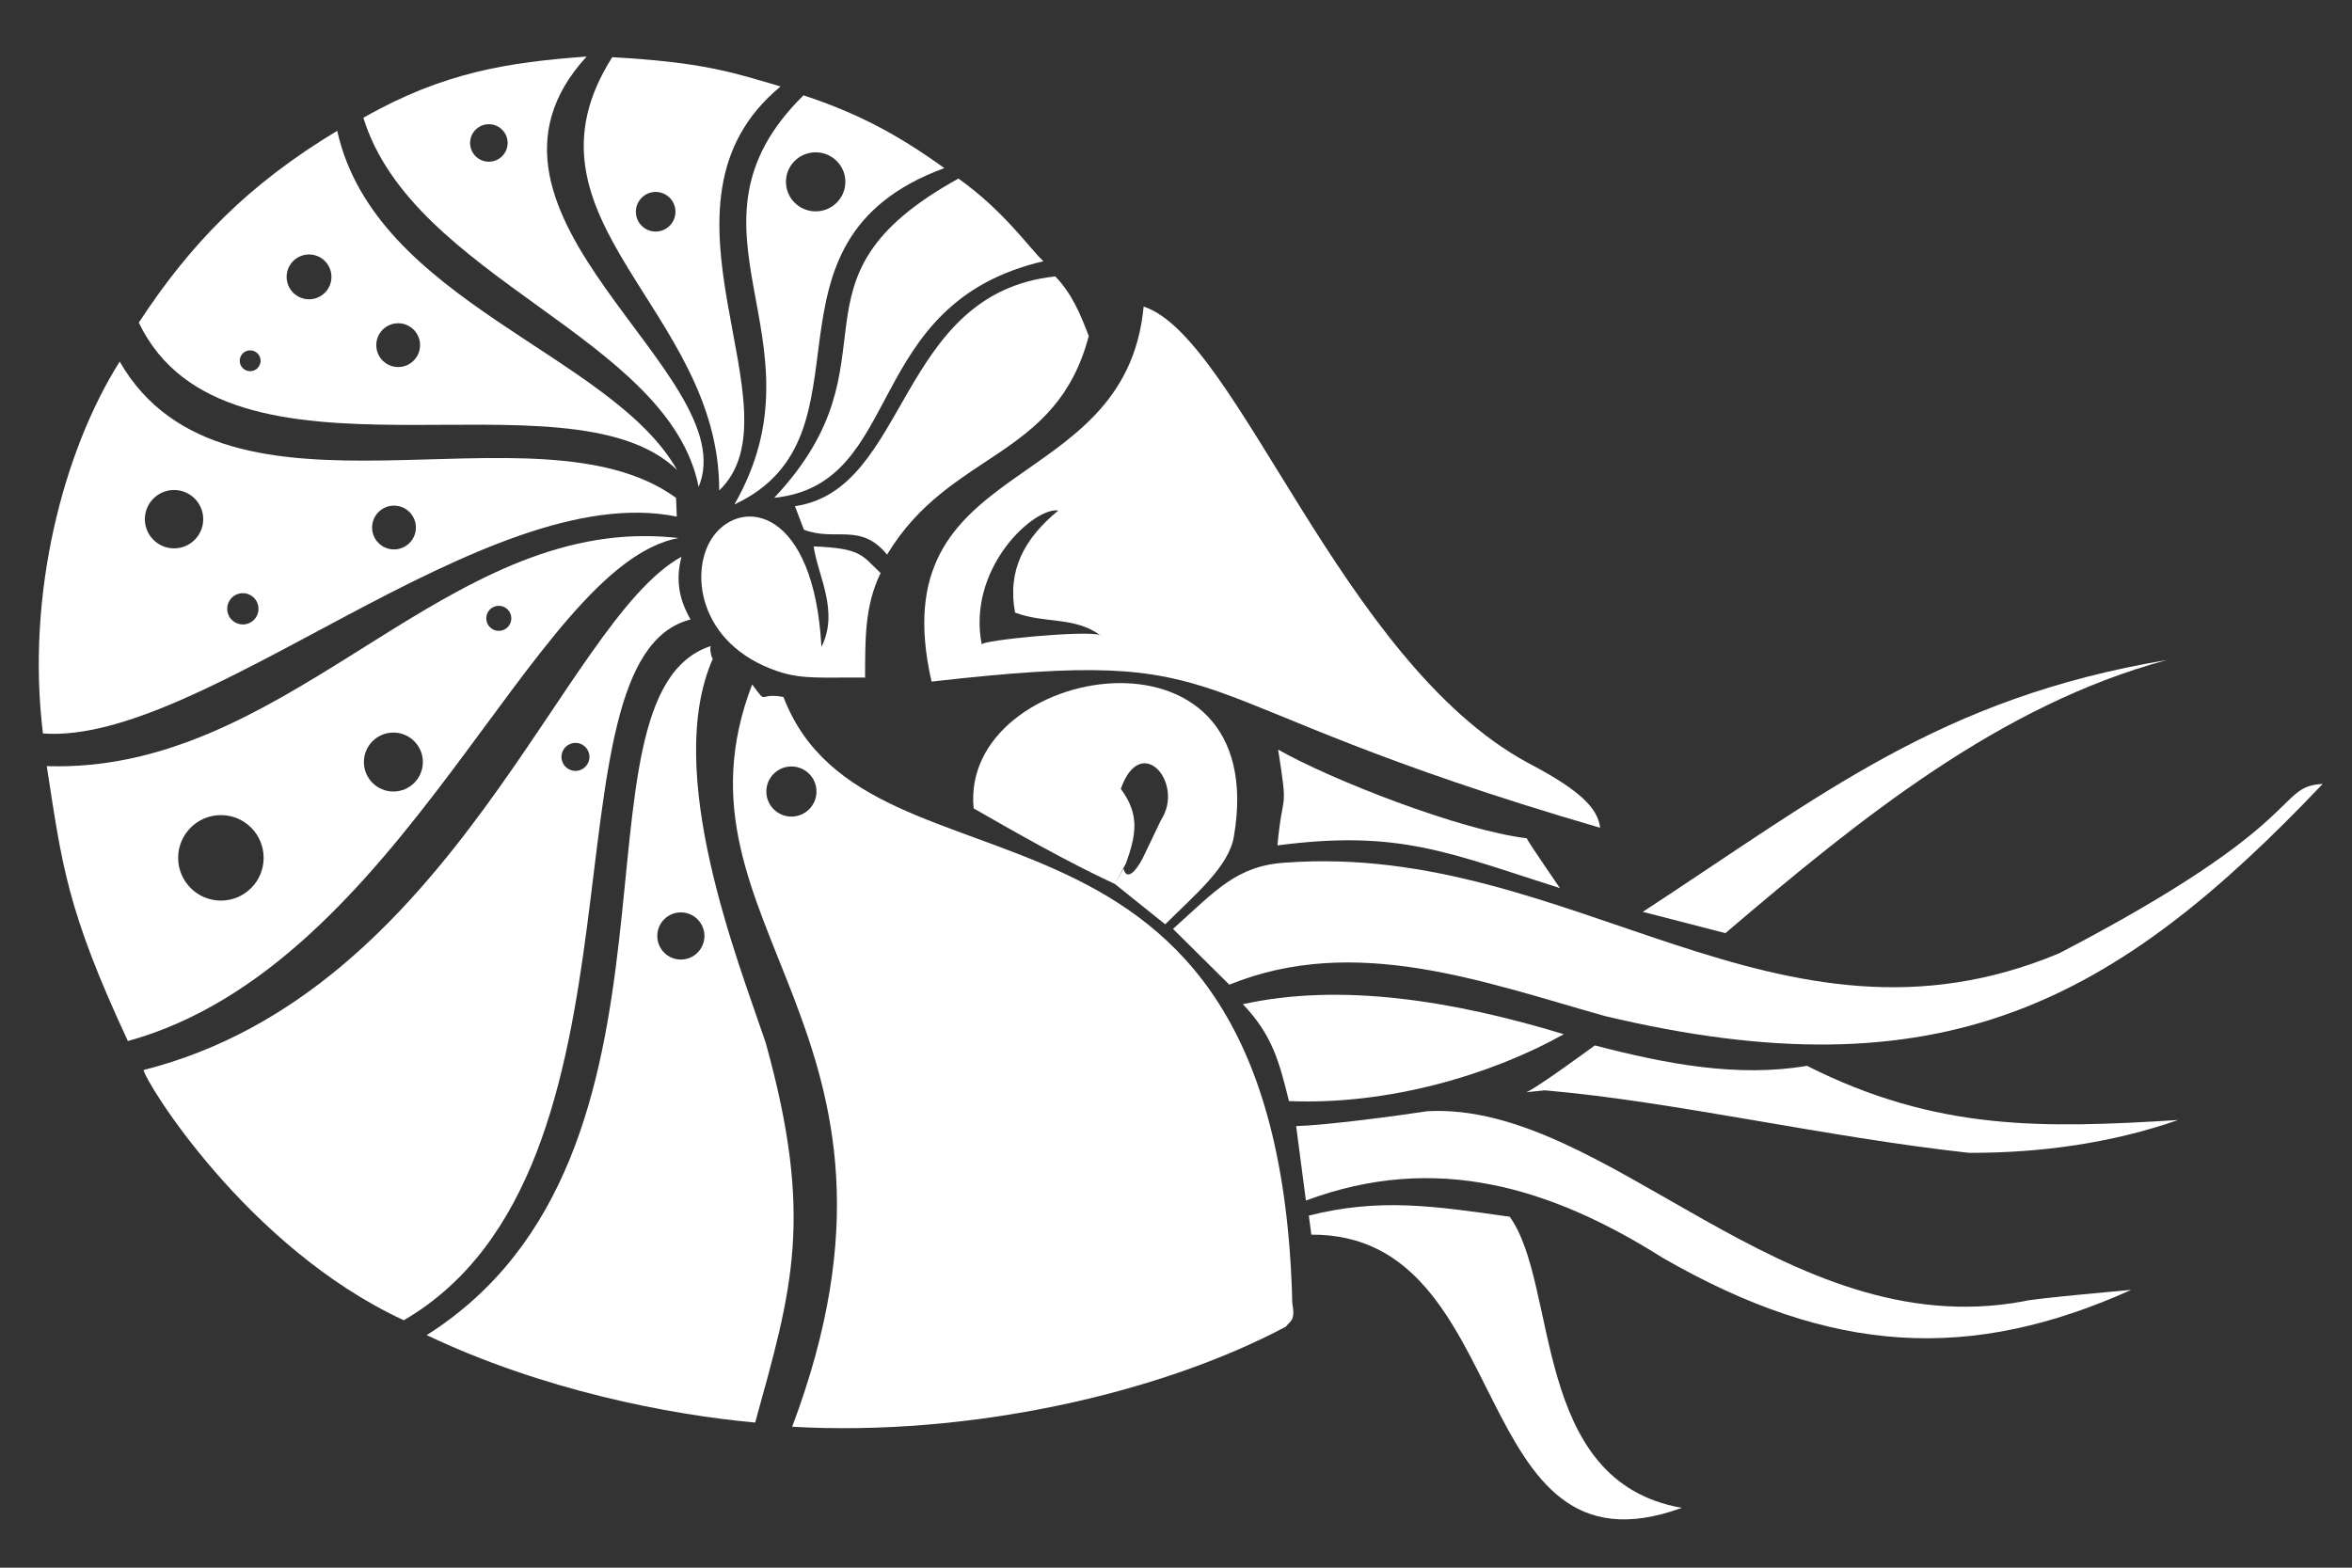 <?xml version="1.0" encoding="UTF-8" standalone="no"?>
<!-- Created with Inkscape (http://www.inkscape.org/) -->

<svg
   xmlns:dc="http://purl.org/dc/elements/1.1/"
   xmlns:cc="http://creativecommons.org/ns#"
   xmlns:rdf="http://www.w3.org/1999/02/22-rdf-syntax-ns#"
   xmlns:svg="http://www.w3.org/2000/svg"
   xmlns="http://www.w3.org/2000/svg"
   xmlns:sodipodi="http://sodipodi.sourceforge.net/DTD/sodipodi-0.dtd"
   xmlns:inkscape="http://www.inkscape.org/namespaces/inkscape"
   width="210mm"
   height="140mm"
   viewBox="0 0 210 140"
   version="1.1"
   id="svg8"
   sodipodi:docname="nautilushell_white.svg"
   inkscape:version="0.92.4 (5da689c313, 2019-01-14)">
  <rect x="0" y="0" width="210" height="140" fill="#333333" stroke="none"/>
  <defs
     id="defs2" />
  <sodipodi:namedview
     id="base"
     pagecolor="#ffffff"
     bordercolor="#666666"
     borderopacity="1.0"
     inkscape:pageopacity="0.0"
     inkscape:pageshadow="2"
     inkscape:zoom="0.5379861"
     inkscape:cx="-47.325736"
     inkscape:cy="446.77901"
     inkscape:document-units="mm"
     inkscape:current-layer="layer4"
     showgrid="false"
     inkscape:window-width="1920"
     inkscape:window-height="1016"
     inkscape:window-x="0"
     inkscape:window-y="27"
     inkscape:window-maximized="1"
     inkscape:pagecheckerboard="true" />
  <g
     inkscape:groupmode="layer"
     id="layer4"
     inkscape:label="Vectors"
     transform="translate(0,-70)"
     style="display:inline">
    <path
       style="fill:#ffffff;stroke:none;stroke-width:0.283px;stroke-linecap:butt;stroke-linejoin:miter;stroke-opacity:1"
       d="m 67.156,131.123 c -8.303,21.659 16.974,30.702 3.574,66.29 15.729,0.895 32.832,-2.947 44.089,-8.944 0.308,-0.469 0.879,-0.467 0.566,-2.05 -1.184,-49.985 -37.862,-34.332 -45.431,-54.173 -2.338,-0.453 -1.352,0.832 -2.798,-1.124 z m 3.506,7.325 c 1.236,-9e-5 2.238,1.002 2.238,2.238 8.9e-5,1.236 -1.002,2.238 -2.238,2.238 -1.236,9e-5 -2.238,-1.002 -2.238,-2.238 -8.9e-5,-1.236 1.002,-2.238 2.238,-2.238 z"
       id="path953"
       inkscape:connector-curvature="0"
       sodipodi:nodetypes="ccccccccccc" />
    <path
       style="fill:#ffffff;stroke:none;stroke-width:0.283px;stroke-linecap:butt;stroke-linejoin:miter;stroke-opacity:1"
       d="m 63.471,127.692 c -13.499,4.371 0.067,45.467 -25.377,61.539 10.339,4.905 21.587,7.105 29.332,7.809 3.271,-11.844 5.3,-18.257 0.933,-33.944 -2.43,-7.222 -9.196,-24.163 -4.707,-34.286 -0.065,0.131 -0.346,-0.898 -0.18,-1.118 z m -2.68,23.788 c 1.163,-6e-5 2.106,0.943 2.106,2.106 -2.4e-4,1.163 -0.943,2.106 -2.106,2.106 -1.163,6e-5 -2.106,-0.943 -2.106,-2.106 -6.4e-5,-1.163 0.943,-2.106 2.106,-2.106 z"
       id="path955"
       inkscape:connector-curvature="0"
       sodipodi:nodetypes="ccccccccccc" />
    <path
       style="fill:#ffffff;stroke:none;stroke-width:0.283px;stroke-linecap:butt;stroke-linejoin:miter;stroke-opacity:1"
       d="m 60.847,119.719 c -10.573,5.801 -20.374,38.836 -48.025,45.836 0.075,0.934 9.19,15.857 23.232,22.348 23.194,-13.51 11.863,-59.127 25.605,-62.58 -0.951,-1.659 -1.389,-3.394 -0.811,-5.604 z m -9.467,16.623 c 0.691,8e-5 1.25,0.56 1.25,1.251 -8.5e-5,0.69 -0.56,1.25 -1.25,1.25 -0.69,-9e-5 -1.25,-0.56 -1.25,-1.25 -2.19e-4,-0.691 0.56,-1.251 1.25,-1.251 z"
       id="path957"
       inkscape:connector-curvature="0"
       sodipodi:nodetypes="cccccccccc" />
    <path
       style="fill:#ffffff;stroke:none;stroke-width:0.283px;stroke-linecap:butt;stroke-linejoin:miter;stroke-opacity:1"
       d="m 57.688,117.876 c -19.205,-0.099 -32.523,21.226 -53.513,20.542 1.364,8.779 1.761,12.788 7.243,24.551 24.627,-6.8 36.056,-42.471 49.164,-44.922 -0.986,-0.111 -1.95,-0.166 -2.894,-0.171 z m -13.153,6.225 c 0.618,1.1e-4 1.119,0.501 1.119,1.119 -1.1e-4,0.618 -0.501,1.119 -1.119,1.119 -0.618,-1.1e-4 -1.119,-0.501 -1.119,-1.119 -1.99e-4,-0.618 0.501,-1.119 1.119,-1.119 z m -9.411,11.32 c 1.454,1.5e-4 2.632,1.179 2.632,2.632 1.53e-4,1.454 -1.178,2.633 -2.632,2.633 -1.454,1.6e-4 -2.633,-1.179 -2.633,-2.633 1.45e-4,-1.454 1.179,-2.632 2.633,-2.632 z m -15.401,7.371 c 2.108,-6e-5 3.817,1.709 3.817,3.817 -2.46e-4,2.108 -1.709,3.817 -3.817,3.817 -2.108,-2.5e-4 -3.816,-1.709 -3.817,-3.817 -5.8e-5,-2.108 1.709,-3.817 3.817,-3.817 z"
       id="path959"
       inkscape:connector-curvature="0"
       sodipodi:nodetypes="ccccccccccccccccccccc" />
    <path
       style="fill:#ffffff;stroke:none;stroke-width:0.283px;stroke-linecap:butt;stroke-linejoin:miter;stroke-opacity:1"
       d="m 10.687,102.292 c -5.023,7.941 -8.387,20.774 -6.851,33.211 14.38,1.051 39.483,-22.879 56.592,-19.366 l -0.066,-1.674 c -12.51,-9.129 -40.214,4.269 -49.674,-12.171 z m 4.853,11.467 c 1.439,-1e-4 2.606,1.167 2.606,2.606 -2.02e-4,1.439 -1.167,2.606 -2.606,2.606 -1.439,-2e-4 -2.605,-1.167 -2.606,-2.606 -1.04e-4,-1.439 1.166,-2.606 2.606,-2.606 z m 19.638,1.396 c 1.079,0 1.955,0.875 1.955,1.955 0,1.079 -0.875,1.955 -1.955,1.955 -1.079,0 -1.955,-0.875 -1.955,-1.955 0,-1.079 0.875,-1.955 1.955,-1.955 z m -13.495,7.818 c 0.771,-1.3e-4 1.396,0.625 1.396,1.396 1.33e-4,0.771 -0.625,1.396 -1.396,1.396 -0.771,1.3e-4 -1.396,-0.625 -1.396,-1.396 1.74e-4,-0.771 0.625,-1.396 1.396,-1.396 z"
       id="path961"
       inkscape:connector-curvature="0"
       sodipodi:nodetypes="cccccccccccccccccccc" />
    <path
       style="fill:#ffffff;stroke:none;stroke-width:0.283px;stroke-linecap:butt;stroke-linejoin:miter;stroke-opacity:1"
       d="M 30.107,81.682 C 22.151,86.466 16.983,91.788 12.393,98.811 20.225,115.133 50.606,102.455 60.455,111.969 54.55,101.544 33.522,96.957 30.107,81.682 Z m -2.514,11.043 c 1.105,3.4e-5 2.001,0.896 2.001,2.001 2.7e-4,1.105 -0.896,2.002 -2.001,2.002 -1.105,-3.6e-5 -2.001,-0.896 -2.001,-2.002 3.6e-5,-1.105 0.896,-2.001 2.001,-2.001 z m 7.958,6.143 c 1.079,-10e-7 1.955,0.875 1.955,1.955 2e-6,1.079 -0.875,1.955 -1.955,1.955 -1.079,0 -1.955,-0.875 -1.955,-1.955 -2e-6,-1.079 0.875,-1.955 1.955,-1.955 z m -13.216,2.42 c 0.514,1.2e-4 0.931,0.417 0.931,0.931 -1.14e-4,0.514 -0.417,0.93 -0.931,0.931 -0.514,1.9e-4 -0.931,-0.416 -0.931,-0.931 -1.9e-4,-0.514 0.417,-0.931 0.931,-0.931 z"
       id="path963"
       inkscape:connector-curvature="0"
       sodipodi:nodetypes="ccccccccccccccccccc" />
    <path
       style="fill:#ffffff;stroke:none;stroke-width:0.283px;stroke-linecap:butt;stroke-linejoin:miter;stroke-opacity:1"
       d="M 52.379,75.049 C 45.412,75.564 39.618,76.426 32.444,80.516 36.881,94.91 59.709,100.059 62.38,113.48 66.562,103.395 39.409,89.172 52.379,75.049 Z m -8.73,6.042 c 0.925,8.5e-5 1.675,0.75 1.675,1.675 -8.5e-5,0.925 -0.75,1.675 -1.675,1.675 -0.925,-8.7e-5 -1.675,-0.75 -1.675,-1.675 8.7e-5,-0.925 0.75,-1.675 1.675,-1.675 z"
       id="path965"
       inkscape:connector-curvature="0"
       sodipodi:nodetypes="ccccccccc" />
    <path
       style="fill:#ffffff;stroke:none;stroke-width:0.283px;stroke-linecap:butt;stroke-linejoin:miter;stroke-opacity:1"
       d="m 54.663,75.108 c -9.218,14.513 9.6,22.509 9.55,38.694 7.509,-7.204 -7.368,-25.505 5.483,-36.081 -4.355,-1.275 -6.919,-2.159 -15.033,-2.614 z m 3.878,12.033 c 0.977,-1.46e-4 1.769,0.792 1.769,1.769 -1.59e-4,0.977 -0.792,1.768 -1.769,1.768 -0.976,-1.6e-4 -1.768,-0.792 -1.768,-1.768 -1.47e-4,-0.977 0.791,-1.768 1.768,-1.769 z"
       id="path967"
       inkscape:connector-curvature="0"
       sodipodi:nodetypes="ccccccccc" />
    <path
       style="fill:#ffffff;stroke:none;stroke-width:0.283px;stroke-linecap:butt;stroke-linejoin:miter;stroke-opacity:1"
       d="m 71.741,78.512 c -12.154,11.979 2.343,21.674 -6.17,36.539 13.199,-6.181 0.9,-23.49 18.748,-30.04 -4.138,-2.97 -7.665,-4.877 -12.578,-6.499 z m 1.086,5.091 c 1.465,2.38e-4 2.652,1.18 2.652,2.636 7.6e-5,1.455 -1.187,2.635 -2.652,2.636 -1.465,6.7e-5 -2.653,-1.18 -2.653,-2.636 -7.3e-5,-1.456 1.188,-2.636 2.653,-2.636 z"
       id="path975"
       inkscape:connector-curvature="0"
       sodipodi:nodetypes="ccccccccc" />
    <path
       style="fill:#ffffff;stroke:none;stroke-width:0.283px;stroke-linecap:butt;stroke-linejoin:miter;stroke-opacity:1"
       d="m 85.575,85.946 c 4.157,2.967 6.37,6.272 7.588,7.384 C 76.848,97.126 80.906,113.237 69.123,114.458 l -2.43e-4,1e-4 c 11.669,-12.418 0.011,-19.432 16.453,-28.512 z"
       id="path977"
       inkscape:connector-curvature="0"
       sodipodi:nodetypes="ccccc" />
    <path
       style="fill:#ffffff;stroke:none;stroke-width:0.283px;stroke-linecap:butt;stroke-linejoin:miter;stroke-opacity:1"
       d="m 94.223,94.684 c 1.505,1.572 2.23,3.344 2.989,5.324 -2.913,11.069 -12.389,10.185 -18.01,19.522 -2.376,-2.908 -4.598,-1.142 -7.421,-2.223 l -0.805,-2.105 C 81.174,113.74 80.043,96.188 94.223,94.684 Z"
       id="path979"
       inkscape:connector-curvature="0"
       sodipodi:nodetypes="cccccc" />
    <path
       style="fill:#ffffff;stroke:none;stroke-width:0.283px;stroke-linecap:butt;stroke-linejoin:miter;stroke-opacity:1"
       d="m 72.645,118.796 c 4.275,0.17 4.268,0.766 5.981,2.377 -1.467,2.997 -1.364,6.1 -1.388,9.338 -3.781,-0.039 -5.563,0.188 -7.778,-0.555 -7.174,-2.409 -7.96,-9.073 -5.766,-12.074 2.581,-3.529 8.988,-2.446 9.649,9.893 1.594,-3.196 -0.307,-6.315 -0.698,-8.979 z"
       id="path981"
       inkscape:connector-curvature="0"
       sodipodi:nodetypes="cccsscc" />
    <path
       style="fill:#ffffff;stroke:none;stroke-width:0.283px;stroke-linecap:butt;stroke-linejoin:miter;stroke-opacity:1"
       d="m 102.111,97.378 c -1.619,17.242 -23.61,13.055 -18.936,33.49 28.913,-3.28 19.66,1.376 59.697,13.057 -0.212,-1.741 -1.754,-3.345 -6.464,-5.806 -16.692,-9.053 -25.916,-38.024 -34.298,-40.741 z m -7.834,18.198 c 0.076,-0.002 0.148,0.002 0.217,0.012 -3.047,2.51 -4.57,5.342 -3.862,9.121 2.705,1.009 5.248,0.33 7.591,2.003 0.071,0.026 0.12,0.056 0.133,0.091 -0.044,-0.033 -0.089,-0.06 -0.133,-0.091 -1.223,-0.446 -10.468,0.447 -10.57,0.836 -1.286,-6.59 4.275,-11.924 6.624,-11.972 z"
       id="path983"
       inkscape:connector-curvature="0" />
    <path
       style="fill:#ffffff;stroke:none;stroke-width:0.283px;stroke-linecap:butt;stroke-linejoin:miter;stroke-opacity:1"
       d="m 104.035,152.545 -4.495,-3.604 0.77,-1.358 c 0.394,1.406 1.506,-0.482 1.765,-1.039 l 1.582,-3.304 c 2.162,-3.295 -1.794,-7.906 -3.584,-2.792 1.712,2.314 1.368,4.1 0.465,6.643 l -0.998,1.85 c -4.251,-1.968 -8.901,-4.626 -12.606,-6.748 -1.295,-12.926 26.723,-17.719 23.231,2.534 -0.458,2.658 -3.412,5.128 -6.131,7.819 z"
       id="path985"
       inkscape:connector-curvature="0"
       sodipodi:nodetypes="cccccccccsc" />
    <path
       style="fill:#ffffff;stroke:none;stroke-width:0.283px;stroke-linecap:butt;stroke-linejoin:miter;stroke-opacity:1"
       d="m 104.732,152.954 5.031,4.982 c 11.188,-4.556 22.671,-0.258 33.512,2.796 30.094,7.176 45.505,-1.131 64.11,-20.726 -4.306,0.245 -0.985,3.389 -23.522,15.123 -25.17,10.55 -43.489,-9.944 -69.013,-8.097 -4.428,0.241 -6.335,2.536 -10.117,5.922 z"
       id="path987"
       inkscape:connector-curvature="0"
       sodipodi:nodetypes="ccccccc" />
    <path
       style="fill:#ffffff;stroke:none;stroke-width:0.283px;stroke-linecap:butt;stroke-linejoin:miter;stroke-opacity:1"
       d="m 110.968,159.68 c 2.621,2.724 3.258,5.156 4.117,8.65 8.948,0.375 18.138,-2.387 24.54,-5.971 -9.927,-3.02 -19.928,-4.608 -28.657,-2.679 z"
       id="path991"
       inkscape:connector-curvature="0"
       sodipodi:nodetypes="cccc" />
    <path
       style="fill:#ffffff;stroke:none;stroke-width:0.283px;stroke-linecap:butt;stroke-linejoin:miter;stroke-opacity:1"
       d="m 146.678,151.43 7.374,1.903 c 12.104,-10.315 24.553,-20.383 39.41,-24.39 -20.267,3.396 -30.799,12.056 -46.784,22.487 z"
       id="path993"
       inkscape:connector-curvature="0"
       sodipodi:nodetypes="cccc" />
    <path
       style="fill:#ffffff;stroke:none;stroke-width:0.283px;stroke-linecap:butt;stroke-linejoin:miter;stroke-opacity:1"
       d="m 136.277,167.538 c 0.771,-0.247 6.121,-4.179 6.121,-4.179 6.405,1.671 12.762,2.873 18.941,1.823 11.572,5.839 21.051,5.586 33.134,4.84 -5.878,2.045 -12.203,2.946 -18.661,2.932 -12.868,-1.412 -26.363,-4.591 -37.881,-5.584 z"
       id="path995"
       inkscape:connector-curvature="0"
       sodipodi:nodetypes="ccccccc" />
    <path
       style="fill:#ffffff;stroke:none;stroke-width:0.283px;stroke-linecap:butt;stroke-linejoin:miter;stroke-opacity:1"
       d="m 115.727,170.565 0.872,6.647 c 11.607,-4.325 21.876,-1.187 31.896,5.141 15.113,8.689 27.507,9.263 41.79,2.839 0,0 -9.028,0.791 -9.633,1.024 -21.371,3.945 -37.103,-17.81 -53.177,-16.984 -2.825,0.426 -8.898,1.243 -11.747,1.333 z"
       id="path997"
       inkscape:connector-curvature="0"
       sodipodi:nodetypes="ccccccc" />
    <path
       style="fill:#ffffff;stroke:none;stroke-width:0.283px;stroke-linecap:butt;stroke-linejoin:miter;stroke-opacity:1"
       d="m 114.058,145.497 c 10.786,-1.408 15.131,0.605 25.223,3.816 0,0 -2.877,-4.175 -2.97,-4.454 -5.924,-0.706 -17.495,-5.235 -22.193,-7.918 0.932,5.908 0.407,3.421 -0.06,8.556 z"
       id="path999"
       inkscape:connector-curvature="0"
       sodipodi:nodetypes="ccccc" />
    <path
       style="fill:#ffffff;stroke:none;stroke-width:0.283px;stroke-linecap:butt;stroke-linejoin:miter;stroke-opacity:1"
       d="m 116.86,178.556 0.223,1.703 c 18.478,-0.11 13.685,31.464 33.081,24.397 -13.481,-2.348 -10.964,-19.89 -15.367,-25.996 -6.793,-0.968 -11.643,-1.693 -17.937,-0.104 z"
       id="path1001"
       inkscape:connector-curvature="0"
       sodipodi:nodetypes="ccccc" />
  </g>
</svg>
